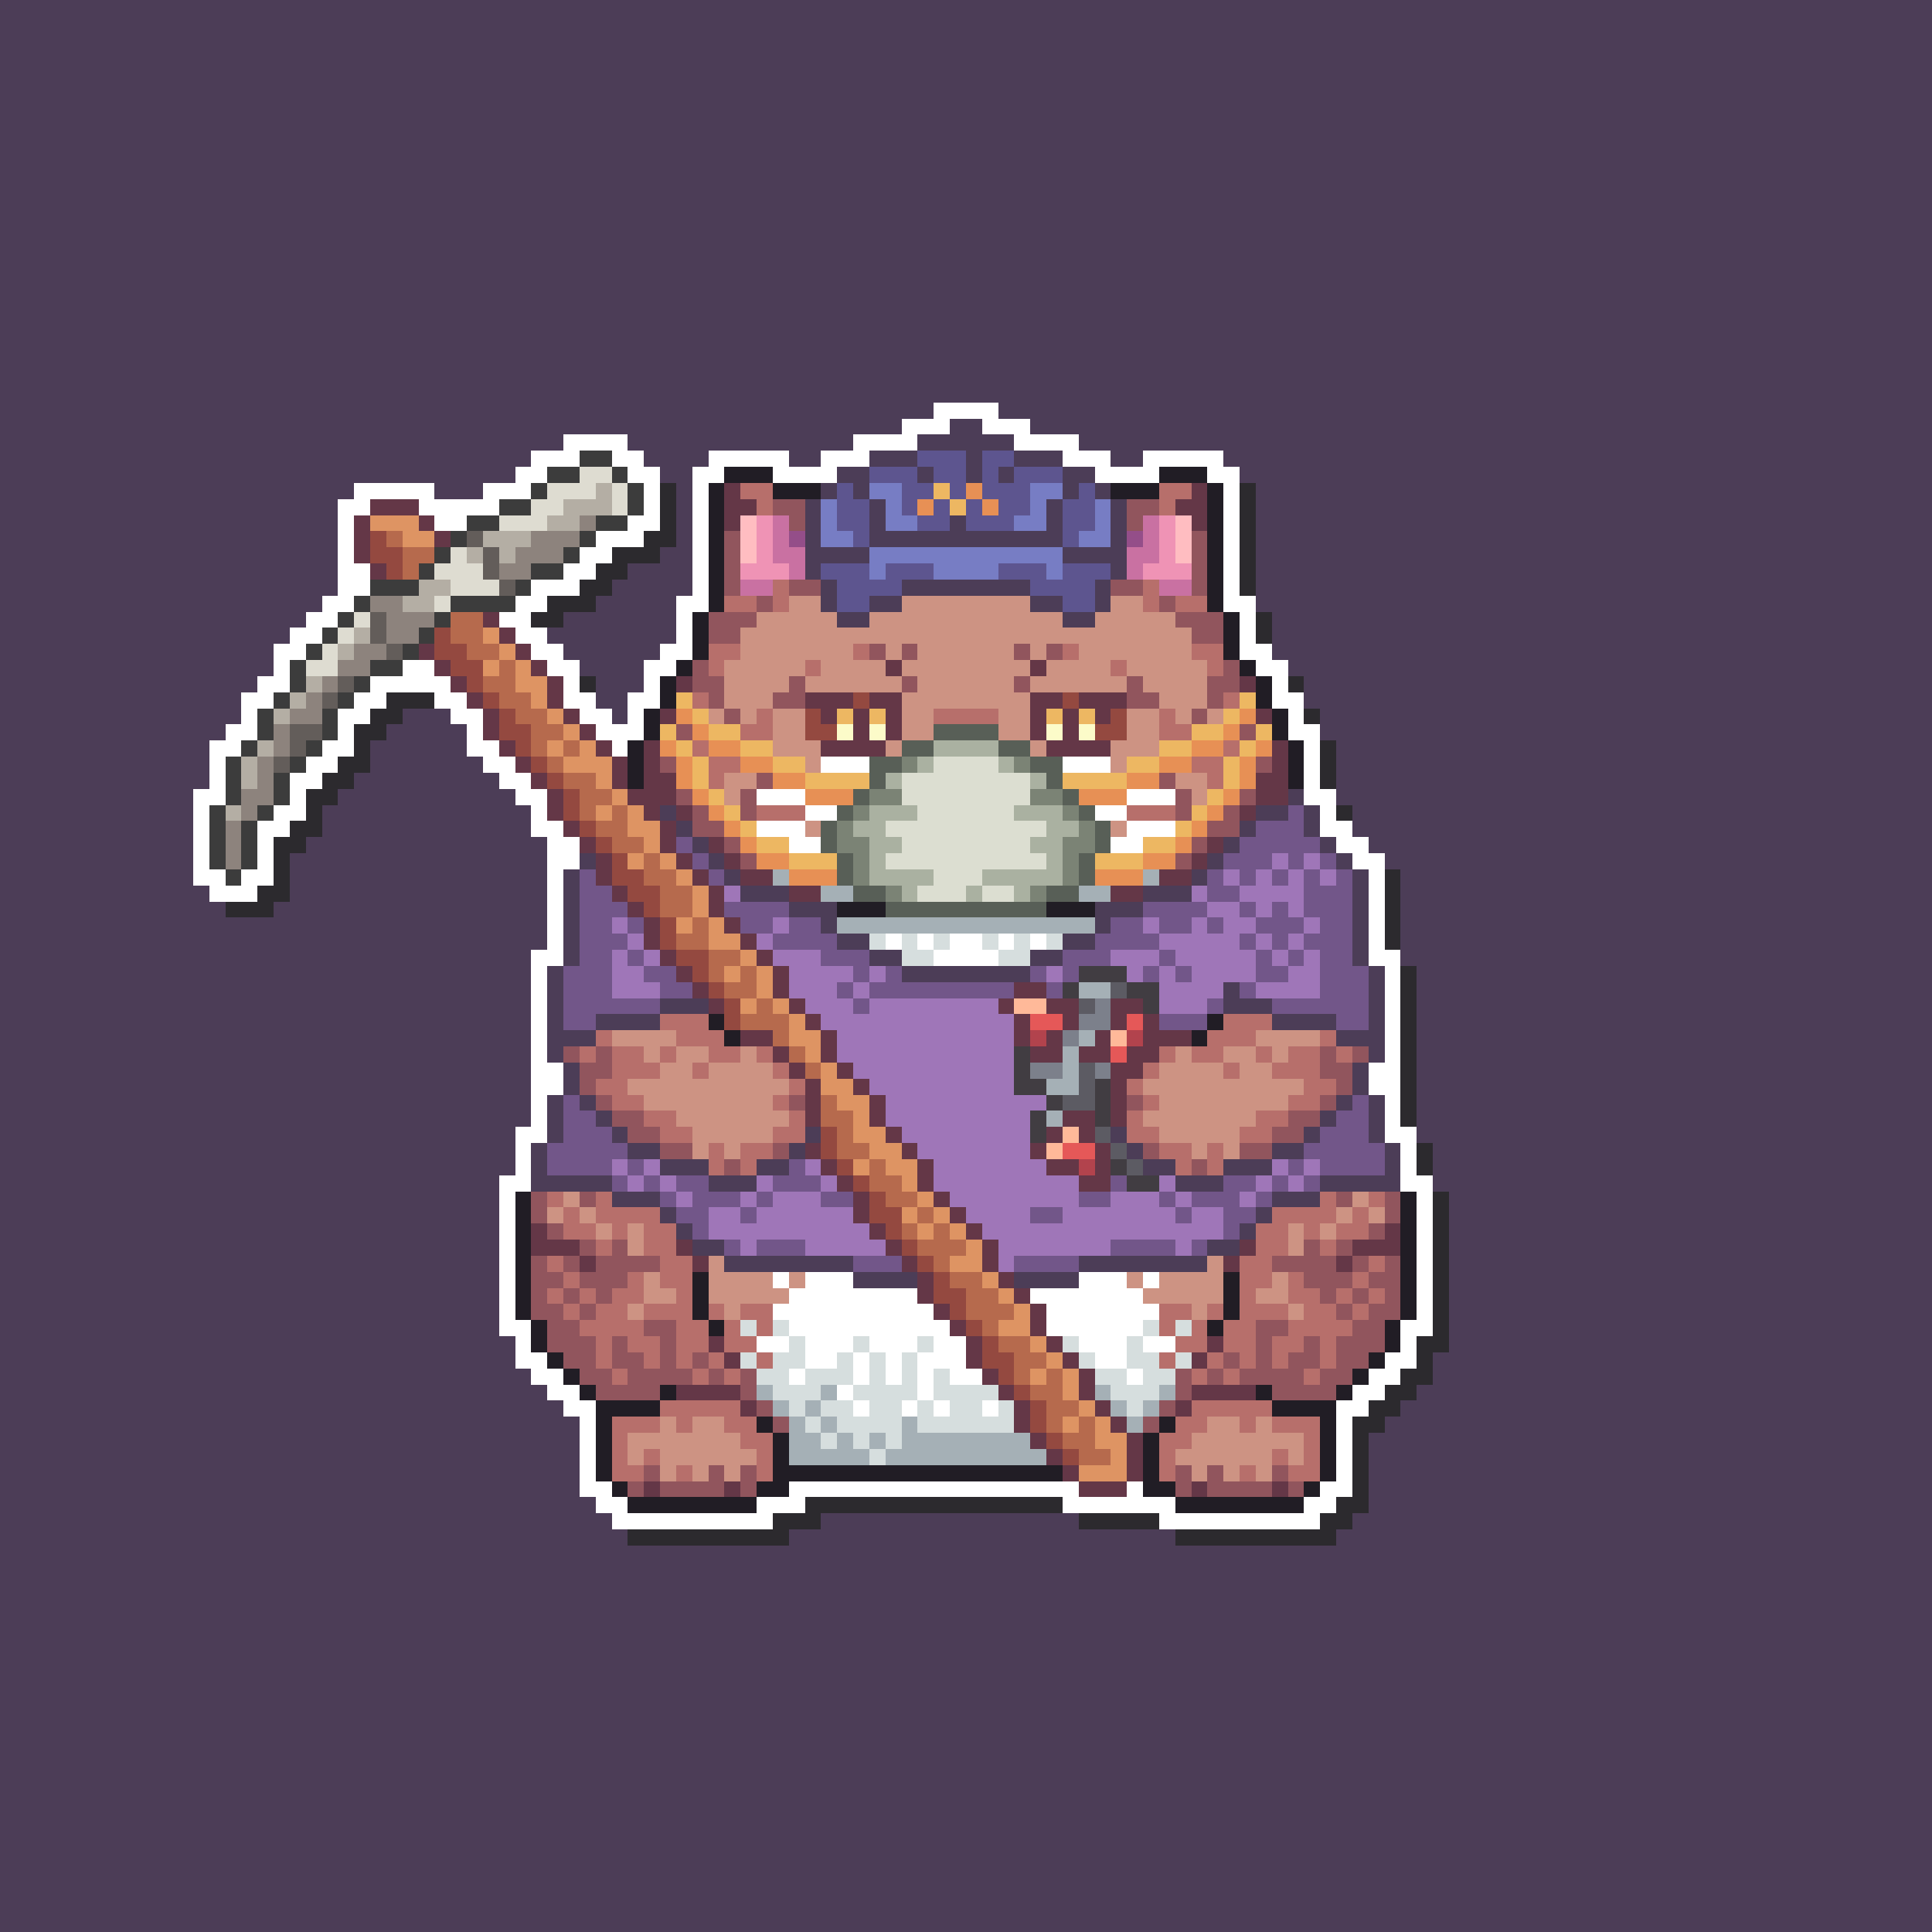 <svg xmlns="http://www.w3.org/2000/svg" shape-rendering="crispEdges" viewBox="0 -0.5 120 120" style="width:100%;height:100%;transform:translate3d(0,0,0);content-visibility:visible">
  <rect x="0" y="-0.5" width="120" height="120" fill="#333333" stroke="none"/>
  <path stroke="#4c3d57" d="M0,0 h120 M0,1 h120 M0,2 h120 M0,3 h120 M0,4 h120 M0,5 h120 
    M0,6 h120 M0,7 h120 M0,8 h120 M0,9 h120 M0,10 h120 M0,11 h120 M0,12 h120 M0,13 h120 
    M0,14 h120 M0,15 h120 M0,16 h120 M0,17 h120 M0,18 h120 M0,19 h120 M0,20 h120 
    M0,21 h120 M0,22 h120 M0,23 h120 M0,24 h120 M0,25 h58 M62,25 h58 M0,26 h56 
    M59,26 h2 M64,26 h56 M0,27 h35 M39,27 h14 M57,27 h6 M67,27 h53 M0,28 h33 M40,28 h4 
    M49,28 h2 M54,28 h3 M60,28 h1 M63,28 h3 M69,28 h2 M76,28 h44 M0,29 h32 M41,29 h2 
    M52,29 h2 M57,29 h1 M60,29 h1 M62,29 h1 M66,29 h2 M77,29 h43 M0,30 h22 M27,30 h3 
    M42,30 h1 M51,30 h1 M53,30 h1 M66,30 h1 M68,30 h1 M78,30 h42 M0,31 h21 M42,31 h1 
    M50,31 h1 M54,31 h1 M65,31 h1 M69,31 h1 M78,31 h42 M0,32 h21 M42,32 h1 M50,32 h1 
    M54,32 h1 M59,32 h1 M65,32 h1 M69,32 h1 M78,32 h42 M0,33 h21 M42,33 h1 M50,33 h1 
    M54,33 h12 M69,33 h1 M78,33 h42 M0,34 h21 M41,34 h2 M50,34 h4 M66,34 h4 M78,34 h42 
    M0,35 h21 M39,35 h4 M50,35 h1 M69,35 h1 M78,35 h42 M0,36 h21 M38,36 h5 M51,36 h1 
    M56,36 h8 M68,36 h1 M78,36 h42 M0,37 h20 M37,37 h5 M51,37 h1 M54,37 h2 M64,37 h2 
    M68,37 h1 M78,37 h42 M0,38 h19 M35,38 h7 M52,38 h2 M66,38 h2 M79,38 h41 M0,39 h18 
    M34,39 h8 M79,39 h41 M0,40 h17 M35,40 h6 M79,40 h41 M0,41 h17 M36,41 h4 M80,41 h40 
    M0,42 h16 M37,42 h3 M81,42 h39 M0,43 h15 M37,43 h2 M81,43 h39 M0,44 h15 M25,44 h3 
    M38,44 h1 M82,44 h38 M0,45 h14 M24,45 h5 M82,45 h38 M0,46 h13 M23,46 h6 M83,46 h37 
    M0,47 h13 M23,47 h7 M83,47 h37 M0,48 h13 M22,48 h9 M83,48 h37 M0,49 h12 M21,49 h11 
    M80,49 h1 M83,49 h37 M0,50 h12 M20,50 h13 M41,50 h1 M78,50 h2 M81,50 h1 M84,50 h36 
    M0,51 h12 M20,51 h13 M42,51 h1 M77,51 h1 M81,51 h1 M84,51 h36 M0,52 h12 M19,52 h15 
    M43,52 h1 M76,52 h1 M82,52 h1 M85,52 h35 M0,53 h12 M18,53 h16 M36,53 h1 M44,53 h1 
    M75,53 h1 M83,53 h1 M86,53 h34 M0,54 h12 M18,54 h16 M35,54 h1 M45,54 h1 M74,54 h1 
    M84,54 h1 M87,54 h33 M0,55 h13 M18,55 h16 M35,55 h1 M46,55 h3 M71,55 h3 M84,55 h1 
    M87,55 h33 M0,56 h14 M17,56 h17 M35,56 h1 M49,56 h3 M68,56 h3 M84,56 h1 M87,56 h33 
    M0,57 h34 M35,57 h1 M51,57 h1 M68,57 h1 M84,57 h1 M87,57 h33 M0,58 h34 M35,58 h1 
    M52,58 h2 M66,58 h2 M84,58 h1 M87,58 h33 M0,59 h33 M35,59 h1 M54,59 h2 M64,59 h2 
    M84,59 h1 M87,59 h33 M0,60 h33 M34,60 h1 M56,60 h8 M85,60 h1 M88,60 h32 M0,61 h33 
    M34,61 h1 M76,61 h1 M85,61 h1 M88,61 h32 M0,62 h33 M34,62 h1 M41,62 h3 M76,62 h3 
    M85,62 h1 M88,62 h32 M0,63 h33 M34,63 h1 M37,63 h4 M79,63 h4 M85,63 h1 M88,63 h32 
    M0,64 h33 M34,64 h3 M83,64 h3 M88,64 h32 M0,65 h33 M34,65 h1 M85,65 h1 M88,65 h32 
    M0,66 h33 M35,66 h1 M84,66 h1 M88,66 h32 M0,67 h33 M35,67 h1 M84,67 h1 M88,67 h32 
    M0,68 h33 M34,68 h1 M36,68 h1 M83,68 h1 M85,68 h1 M88,68 h32 M0,69 h33 M34,69 h1 
    M37,69 h1 M82,69 h1 M85,69 h1 M88,69 h32 M0,70 h32 M34,70 h1 M38,70 h1 M50,70 h1 
    M69,70 h1 M81,70 h1 M85,70 h1 M88,70 h32 M0,71 h32 M33,71 h1 M39,71 h2 M49,71 h1 
    M70,71 h1 M79,71 h2 M86,71 h1 M89,71 h31 M0,72 h32 M33,72 h1 M41,72 h3 M47,72 h2 
    M71,72 h2 M76,72 h3 M86,72 h1 M89,72 h31 M0,73 h31 M33,73 h5 M44,73 h3 M73,73 h3 
    M82,73 h5 M89,73 h31 M0,74 h31 M38,74 h3 M79,74 h3 M90,74 h30 M0,75 h31 M41,75 h1 
    M78,75 h1 M90,75 h30 M0,76 h31 M42,76 h1 M77,76 h1 M90,76 h30 M0,77 h31 M43,77 h2 
    M75,77 h2 M90,77 h30 M0,78 h31 M45,78 h8 M67,78 h8 M90,78 h30 M0,79 h31 M53,79 h4 
    M63,79 h4 M90,79 h30 M0,80 h31 M90,80 h30 M0,81 h31 M90,81 h30 M0,82 h31 M90,82 h30 
    M0,83 h32 M90,83 h30 M0,84 h32 M89,84 h31 M0,85 h33 M89,85 h31 M0,86 h34 M88,86 h32 
    M0,87 h35 M87,87 h33 M0,88 h36 M86,88 h34 M0,89 h36 M85,89 h35 M0,90 h36 M85,90 h35 
    M0,91 h36 M85,91 h35 M0,92 h36 M85,92 h35 M0,93 h37 M85,93 h35 M0,94 h38 M51,94 h16 
    M84,94 h36 M0,95 h39 M49,95 h24 M83,95 h37 M0,96 h120 M0,97 h120 M0,98 h120 
    M0,99 h120 M0,100 h120 M0,101 h120 M0,102 h120 M0,103 h120 M0,104 h120 M0,105 h120 
    M0,106 h120 M0,107 h120 M0,108 h120 M0,109 h120 M0,110 h120 M0,111 h120 M0,112 h120 
    M0,113 h120 M0,114 h120 M0,115 h120 M0,116 h120 M0,117 h120 M0,118 h120 M0,119 h120"/>
  <path stroke="#ffffff" d="M58,25 h4 M56,26 h3 M61,26 h3 M35,27 h4 M53,27 h4 M63,27 h4 
    M33,28 h3 M38,28 h2 M44,28 h5 M51,28 h3 M66,28 h3 M71,28 h5 M32,29 h2 M39,29 h2 
    M43,29 h2 M48,29 h4 M68,29 h4 M75,29 h2 M22,30 h5 M30,30 h3 M40,30 h1 M43,30 h1 
    M76,30 h1 M21,31 h2 M26,31 h5 M40,31 h1 M43,31 h1 M76,31 h1 M21,32 h1 M27,32 h2 
    M39,32 h2 M43,32 h1 M76,32 h1 M21,33 h1 M37,33 h3 M43,33 h1 M76,33 h1 M21,34 h1 
    M36,34 h2 M43,34 h1 M76,34 h1 M21,35 h2 M35,35 h2 M43,35 h1 M76,35 h1 M21,36 h2 
    M33,36 h3 M43,36 h1 M76,36 h1 M20,37 h2 M32,37 h2 M42,37 h2 M76,37 h2 M19,38 h2 
    M31,38 h2 M42,38 h1 M77,38 h1 M18,39 h2 M32,39 h2 M42,39 h1 M77,39 h1 M17,40 h2 
    M33,40 h2 M41,40 h2 M77,40 h2 M17,41 h1 M25,41 h2 M34,41 h2 M40,41 h2 M78,41 h2 
    M16,42 h2 M23,42 h5 M35,42 h1 M40,42 h1 M79,42 h1 M15,43 h2 M22,43 h2 M27,43 h2 
    M35,43 h2 M39,43 h2 M79,43 h2 M15,44 h1 M21,44 h2 M28,44 h2 M36,44 h2 M39,44 h1 
    M80,44 h1 M14,45 h2 M21,45 h1 M29,45 h1 M37,45 h3 M80,45 h2 M13,46 h2 M20,46 h2 
    M29,46 h2 M38,46 h1 M81,46 h1 M13,47 h1 M19,47 h2 M30,47 h2 M51,47 h3 M66,47 h3 
    M81,47 h1 M13,48 h1 M18,48 h2 M31,48 h2 M81,48 h1 M12,49 h2 M18,49 h1 M32,49 h2 
    M47,49 h3 M70,49 h3 M81,49 h2 M12,50 h1 M17,50 h2 M33,50 h1 M50,50 h2 M68,50 h2 
    M82,50 h1 M12,51 h1 M16,51 h2 M33,51 h2 M47,51 h3 M70,51 h3 M82,51 h2 M12,52 h1 
    M16,52 h1 M34,52 h2 M49,52 h2 M69,52 h2 M83,52 h2 M12,53 h1 M16,53 h1 M34,53 h2 
    M84,53 h2 M12,54 h2 M15,54 h2 M34,54 h1 M85,54 h1 M13,55 h3 M34,55 h1 M85,55 h1 
    M34,56 h1 M85,56 h1 M34,57 h1 M85,57 h1 M34,58 h1 M55,58 h1 M57,58 h1 M59,58 h2 
    M62,58 h1 M64,58 h1 M85,58 h1 M33,59 h2 M58,59 h4 M85,59 h2 M33,60 h1 M86,60 h1 
    M33,61 h1 M86,61 h1 M33,62 h1 M86,62 h1 M33,63 h1 M86,63 h1 M33,64 h1 M86,64 h1 
    M33,65 h1 M86,65 h1 M33,66 h2 M85,66 h2 M33,67 h2 M85,67 h2 M33,68 h1 M86,68 h1 
    M33,69 h1 M86,69 h1 M32,70 h2 M86,70 h2 M32,71 h1 M87,71 h1 M32,72 h1 M87,72 h1 
    M31,73 h2 M87,73 h2 M31,74 h1 M88,74 h1 M31,75 h1 M88,75 h1 M31,76 h1 M88,76 h1 
    M31,77 h1 M88,77 h1 M31,78 h1 M88,78 h1 M31,79 h1 M48,79 h1 M50,79 h3 M67,79 h3 
    M71,79 h1 M88,79 h1 M31,80 h1 M49,80 h8 M64,80 h7 M88,80 h1 M31,81 h1 M48,81 h10 
    M65,81 h7 M88,81 h1 M31,82 h2 M49,82 h10 M65,82 h6 M87,82 h2 M32,83 h1 M47,83 h2 
    M50,83 h3 M54,83 h3 M58,83 h2 M67,83 h3 M71,83 h2 M87,83 h1 M32,84 h2 M50,84 h2 
    M53,84 h1 M55,84 h1 M57,84 h3 M68,84 h2 M86,84 h2 M33,85 h2 M49,85 h1 M53,85 h1 
    M55,85 h1 M57,85 h1 M59,85 h2 M70,85 h1 M85,85 h2 M34,86 h2 M52,86 h1 M57,86 h1 
    M84,86 h2 M35,87 h2 M53,87 h1 M56,87 h1 M58,87 h1 M61,87 h1 M83,87 h2 M36,88 h1 
    M83,88 h1 M36,89 h1 M83,89 h1 M36,90 h1 M83,90 h1 M36,91 h1 M83,91 h1 M36,92 h2 
    M49,92 h18 M70,92 h1 M82,92 h2 M37,93 h2 M47,93 h3 M66,93 h7 M81,93 h2 M38,94 h10 
    M72,94 h10"/>
  <path stroke="#3c3c3c" d="M36,28 h2 M34,29 h2 M38,29 h1 M33,30 h1 M39,30 h1 M31,31 h2 
    M39,31 h1 M29,32 h2 M37,32 h2 M28,33 h1 M36,33 h1 M27,34 h1 M35,34 h1 M26,35 h1 
    M33,35 h2 M23,36 h3 M32,36 h1 M22,37 h1 M28,37 h4 M21,38 h1 M27,38 h1 M20,39 h1 
    M26,39 h1 M19,40 h1 M25,40 h1 M18,41 h1 M23,41 h2 M18,42 h1 M22,42 h1 M17,43 h1 
    M21,43 h1 M16,44 h1 M20,44 h1 M16,45 h1 M20,45 h1 M15,46 h1 M19,46 h1 M14,47 h1 
    M18,47 h1 M14,48 h1 M17,48 h1 M14,49 h1 M17,49 h1 M13,50 h1 M16,50 h1 M13,51 h1 
    M15,51 h1 M13,52 h1 M15,52 h1 M13,53 h1 M15,53 h1 M14,54 h1"/>
  <path stroke="#5d558f" d="M57,28 h3 M61,28 h2 M54,29 h3 M58,29 h2 M61,29 h1 M63,29 h3 
    M52,30 h1 M56,30 h2 M59,30 h1 M61,30 h3 M67,30 h1 M52,31 h2 M56,31 h1 M58,31 h1 
    M60,31 h1 M62,31 h2 M66,31 h2 M52,32 h2 M57,32 h2 M60,32 h3 M66,32 h2 M53,33 h1 
    M66,33 h1 M51,35 h3 M55,35 h3 M62,35 h3 M66,35 h3 M52,36 h4 M64,36 h4 M52,37 h2 
    M66,37 h2"/>
  <path stroke="#dedcd1" d="M36,29 h2 M34,30 h3 M38,30 h1 M33,31 h2 M38,31 h1 M31,32 h3 
    M28,34 h1 M27,35 h3 M28,36 h3 M27,37 h1 M22,38 h1 M21,39 h1 M20,40 h1 M19,41 h2"/>
  <path stroke="#211d25" d="M45,29 h3 M72,29 h3 M44,30 h1 M48,30 h3 M69,30 h3 M75,30 h1 
    M44,31 h1 M75,31 h1 M44,32 h1 M75,32 h1 M44,33 h1 M75,33 h1 M44,34 h1 M75,34 h1 
    M44,35 h1 M75,35 h1 M44,36 h1 M75,36 h1 M44,37 h1 M75,37 h1 M43,38 h1 M76,38 h1 
    M43,39 h1 M76,39 h1 M43,40 h1 M76,40 h1 M42,41 h1 M77,41 h1 M41,42 h1 M78,42 h1 
    M41,43 h1 M78,43 h1 M40,44 h1 M79,44 h1 M40,45 h1 M79,45 h1 M39,46 h1 M80,46 h1 
    M39,47 h1 M80,47 h1 M39,48 h1 M80,48 h1 M52,56 h3 M65,56 h3 M44,63 h1 M75,63 h1 
    M45,64 h1 M74,64 h1 M32,74 h1 M87,74 h1 M32,75 h1 M87,75 h1 M32,76 h1 M87,76 h1 
    M32,77 h1 M87,77 h1 M32,78 h1 M87,78 h1 M32,79 h1 M43,79 h1 M76,79 h1 M87,79 h1 
    M32,80 h1 M43,80 h1 M76,80 h1 M87,80 h1 M32,81 h1 M43,81 h1 M76,81 h1 M87,81 h1 
    M33,82 h1 M44,82 h1 M75,82 h1 M86,82 h1 M33,83 h1 M86,83 h1 M34,84 h1 M85,84 h1 
    M35,85 h1 M84,85 h1 M36,86 h1 M41,86 h1 M78,86 h1 M83,86 h1 M37,87 h4 M79,87 h4 
    M37,88 h1 M47,88 h1 M72,88 h1 M82,88 h1 M37,89 h1 M48,89 h1 M71,89 h1 M82,89 h1 
    M37,90 h1 M48,90 h1 M71,90 h1 M82,90 h1 M37,91 h1 M48,91 h18 M71,91 h1 M82,91 h1 
    M38,92 h1 M47,92 h2 M71,92 h2 M81,92 h1 M39,93 h8 M73,93 h8"/>
  <path stroke="#b4aea4" d="M37,30 h1 M35,31 h3 M34,32 h2 M30,33 h3 M29,34 h1 M31,34 h1 
    M26,36 h2 M25,37 h2 M22,39 h1 M21,40 h1 M19,42 h1 M18,43 h1 M17,44 h1 M16,46 h1 
    M15,47 h1 M15,48 h1 M14,50 h1"/>
  <path stroke="#2c2a2e" d="M41,30 h1 M77,30 h1 M41,31 h1 M77,31 h1 M41,32 h1 M77,32 h1 
    M40,33 h2 M77,33 h1 M38,34 h3 M77,34 h1 M37,35 h2 M77,35 h1 M36,36 h2 M77,36 h1 
    M34,37 h3 M33,38 h2 M78,38 h1 M78,39 h1 M36,42 h1 M80,42 h1 M24,43 h3 M23,44 h2 
    M81,44 h1 M22,45 h2 M22,46 h1 M82,46 h1 M21,47 h2 M82,47 h1 M20,48 h2 M82,48 h1 
    M19,49 h2 M19,50 h1 M83,50 h1 M18,51 h2 M17,52 h2 M17,53 h1 M17,54 h1 M86,54 h1 
    M16,55 h2 M86,55 h1 M14,56 h3 M86,56 h1 M86,57 h1 M86,58 h1 M87,60 h1 M87,61 h1 
    M87,62 h1 M87,63 h1 M87,64 h1 M87,65 h1 M87,66 h1 M87,67 h1 M87,68 h1 M87,69 h1 
    M88,71 h1 M88,72 h1 M89,74 h1 M89,75 h1 M89,76 h1 M89,77 h1 M89,78 h1 M89,79 h1 
    M89,80 h1 M89,81 h1 M89,82 h1 M88,83 h2 M88,84 h1 M87,85 h2 M86,86 h2 M85,87 h2 
    M84,88 h2 M84,89 h1 M84,90 h1 M84,91 h1 M84,92 h1 M50,93 h16 M83,93 h2 M48,94 h3 
    M67,94 h5 M82,94 h2 M39,95 h10 M73,95 h10"/>
  <path stroke="#643747" d="M45,30 h1 M74,30 h1 M23,31 h3 M45,31 h2 M73,31 h2 M22,32 h1 
    M26,32 h1 M45,32 h1 M74,32 h1 M22,33 h1 M27,33 h1 M22,34 h1 M23,35 h1 M30,38 h1 
    M31,39 h1 M26,40 h1 M32,40 h1 M27,41 h1 M33,41 h1 M55,41 h1 M64,41 h1 M28,42 h1 
    M34,42 h1 M42,42 h1 M77,42 h1 M29,43 h1 M34,43 h1 M50,43 h3 M54,43 h2 M64,43 h2 
    M67,43 h3 M30,44 h1 M35,44 h1 M41,44 h1 M51,44 h1 M53,44 h1 M55,44 h1 M64,44 h1 
    M66,44 h1 M68,44 h1 M78,44 h1 M30,45 h1 M36,45 h1 M53,45 h1 M55,45 h1 M64,45 h1 
    M66,45 h1 M31,46 h1 M37,46 h1 M40,46 h1 M51,46 h4 M65,46 h4 M79,46 h1 M32,47 h1 
    M38,47 h1 M40,47 h1 M79,47 h1 M33,48 h1 M38,48 h1 M40,48 h2 M78,48 h2 M34,49 h1 
    M39,49 h3 M78,49 h2 M34,50 h1 M40,50 h1 M42,50 h1 M77,50 h1 M35,51 h1 M41,51 h1 
    M36,52 h1 M41,52 h1 M44,52 h1 M75,52 h1 M37,53 h1 M42,53 h1 M45,53 h1 M74,53 h1 
    M37,54 h1 M43,54 h1 M46,54 h2 M72,54 h2 M38,55 h1 M44,55 h1 M49,55 h2 M69,55 h2 
    M39,56 h1 M44,56 h1 M40,57 h1 M45,57 h1 M40,58 h1 M46,58 h1 M41,59 h1 M47,59 h1 
    M42,60 h1 M48,60 h1 M43,61 h1 M48,61 h1 M63,61 h2 M44,62 h1 M49,62 h1 M62,62 h1 
    M65,62 h2 M69,62 h2 M50,63 h1 M63,63 h1 M66,63 h1 M69,63 h1 M71,63 h1 M46,64 h2 
    M51,64 h1 M63,64 h1 M65,64 h1 M68,64 h1 M71,64 h3 M48,65 h1 M51,65 h1 M64,65 h2 
    M67,65 h2 M70,65 h2 M49,66 h1 M52,66 h1 M69,66 h2 M50,67 h1 M53,67 h1 M69,67 h1 
    M50,68 h1 M54,68 h1 M69,68 h1 M50,69 h1 M54,69 h1 M66,69 h2 M69,69 h1 M55,70 h1 
    M65,70 h1 M67,70 h1 M50,71 h1 M56,71 h1 M64,71 h1 M68,71 h1 M51,72 h1 M57,72 h1 
    M65,72 h2 M68,72 h1 M52,73 h1 M57,73 h1 M67,73 h2 M53,74 h1 M58,74 h1 M53,75 h1 
    M59,75 h1 M33,76 h1 M54,76 h1 M60,76 h1 M86,76 h1 M33,77 h3 M42,77 h1 M55,77 h1 
    M61,77 h1 M77,77 h1 M84,77 h3 M36,78 h1 M43,78 h1 M56,78 h1 M61,78 h1 M76,78 h1 
    M83,78 h1 M57,79 h1 M62,79 h1 M57,80 h1 M63,80 h1 M58,81 h1 M64,81 h1 M59,82 h1 
    M64,82 h1 M44,83 h1 M60,83 h1 M65,83 h1 M75,83 h1 M45,84 h1 M60,84 h1 M66,84 h1 
    M74,84 h1 M61,85 h1 M67,85 h1 M42,86 h4 M62,86 h1 M67,86 h1 M74,86 h4 M46,87 h1 
    M63,87 h1 M68,87 h1 M73,87 h1 M63,88 h1 M69,88 h1 M64,89 h1 M70,89 h1 M65,90 h1 
    M70,90 h1 M66,91 h1 M70,91 h1 M40,92 h1 M45,92 h1 M67,92 h3 M74,92 h1 M79,92 h1"/>
  <path stroke="#b76f6b" d="M46,30 h2 M72,30 h2 M47,31 h1 M72,31 h1 M48,36 h1 M71,36 h1 
    M45,37 h2 M48,37 h1 M71,37 h1 M73,37 h2 M44,40 h2 M53,40 h1 M66,40 h1 M74,40 h2 
    M44,41 h1 M50,41 h1 M69,41 h1 M75,41 h1 M43,43 h1 M76,43 h1 M47,44 h1 M58,44 h4 
    M72,44 h1 M46,45 h2 M72,45 h2 M43,46 h1 M76,46 h1 M44,47 h2 M74,47 h2 M44,48 h1 
    M75,48 h1 M47,50 h3 M70,50 h3 M41,63 h3 M76,63 h3 M37,64 h1 M42,64 h3 M75,64 h3 
    M82,64 h1 M36,65 h1 M38,65 h2 M41,65 h1 M44,65 h2 M47,65 h1 M72,65 h1 M74,65 h2 
    M78,65 h1 M80,65 h2 M83,65 h1 M38,66 h3 M43,66 h1 M48,66 h1 M71,66 h1 M76,66 h1 
    M79,66 h3 M37,67 h2 M49,67 h1 M70,67 h1 M81,67 h2 M38,68 h2 M48,68 h1 M71,68 h1 
    M80,68 h2 M40,69 h2 M49,69 h1 M70,69 h1 M78,69 h2 M41,70 h2 M48,70 h2 M70,70 h2 
    M77,70 h2 M44,71 h1 M46,71 h2 M72,71 h2 M75,71 h1 M44,72 h1 M46,72 h1 M73,72 h1 
    M75,72 h1 M34,74 h1 M37,74 h1 M82,74 h1 M85,74 h1 M35,75 h1 M37,75 h4 M79,75 h4 
    M84,75 h1 M35,76 h2 M38,76 h1 M40,76 h2 M78,76 h2 M81,76 h1 M83,76 h2 M37,77 h1 
    M40,77 h2 M78,77 h2 M82,77 h1 M34,78 h1 M41,78 h2 M77,78 h2 M85,78 h1 M35,79 h1 
    M39,79 h1 M41,79 h2 M77,79 h2 M80,79 h1 M84,79 h1 M34,80 h1 M36,80 h1 M38,80 h2 
    M42,80 h1 M77,80 h1 M80,80 h2 M83,80 h1 M85,80 h1 M35,81 h1 M37,81 h2 M40,81 h3 
    M44,81 h1 M46,81 h2 M72,81 h2 M75,81 h1 M77,81 h3 M81,81 h2 M84,81 h1 M36,82 h4 
    M42,82 h2 M45,82 h1 M47,82 h1 M72,82 h1 M74,82 h1 M76,82 h2 M80,82 h4 M37,83 h1 
    M39,83 h2 M42,83 h2 M45,83 h2 M73,83 h2 M76,83 h2 M79,83 h2 M82,83 h1 M37,84 h1 
    M40,84 h1 M42,84 h1 M44,84 h1 M47,84 h1 M72,84 h1 M75,84 h1 M77,84 h1 M79,84 h1 
    M82,84 h1 M38,85 h1 M43,85 h1 M45,85 h1 M74,85 h1 M76,85 h1 M81,85 h1 M41,87 h5 
    M74,87 h5 M38,88 h3 M42,88 h1 M45,88 h2 M73,88 h2 M77,88 h1 M79,88 h3 M38,89 h1 
    M46,89 h2 M72,89 h2 M81,89 h1 M38,90 h1 M40,90 h1 M47,90 h1 M72,90 h1 M79,90 h1 
    M81,90 h1 M38,91 h2 M42,91 h1 M47,91 h1 M72,91 h1 M77,91 h1 M80,91 h2"/>
  <path stroke="#777dc4" d="M54,30 h2 M64,30 h2 M51,31 h1 M55,31 h1 M64,31 h1 M68,31 h1 
    M51,32 h1 M55,32 h2 M63,32 h2 M68,32 h1 M51,33 h2 M67,33 h2 M54,34 h12 M54,35 h1 
    M58,35 h4 M65,35 h1"/>
  <path stroke="#edb762" d="M58,30 h1 M59,31 h1 M42,43 h1 M77,43 h1 M43,44 h1 M52,44 h1 
    M54,44 h1 M65,44 h1 M67,44 h1 M76,44 h1 M41,45 h1 M44,45 h2 M74,45 h2 M78,45 h1 
    M42,46 h1 M46,46 h2 M72,46 h2 M77,46 h1 M43,47 h1 M48,47 h2 M70,47 h2 M76,47 h1 
    M43,48 h1 M50,48 h4 M66,48 h4 M76,48 h1 M44,49 h1 M75,49 h1 M45,50 h1 M74,50 h1 
    M46,51 h1 M73,51 h1 M47,52 h2 M71,52 h2 M49,53 h3 M68,53 h3"/>
  <path stroke="#e79055" d="M60,30 h1 M57,31 h1 M61,31 h1 M42,44 h1 M77,44 h1 M43,45 h1 
    M76,45 h1 M41,46 h1 M44,46 h2 M74,46 h2 M78,46 h1 M42,47 h1 M46,47 h2 M72,47 h2 
    M77,47 h1 M42,48 h1 M48,48 h2 M70,48 h2 M77,48 h1 M43,49 h1 M50,49 h3 M67,49 h3 
    M76,49 h1 M44,50 h1 M75,50 h1 M45,51 h1 M74,51 h1 M46,52 h1 M73,52 h1 M47,53 h2 
    M71,53 h2 M49,54 h3 M68,54 h3"/>
  <path stroke="#91555d" d="M48,31 h2 M70,31 h2 M49,32 h1 M70,32 h1 M45,33 h1 M74,33 h1 
    M45,34 h1 M74,34 h1 M45,35 h1 M74,35 h1 M45,36 h1 M49,36 h2 M69,36 h2 M74,36 h1 
    M47,37 h1 M72,37 h1 M44,38 h3 M73,38 h3 M44,39 h2 M74,39 h2 M54,40 h1 M56,40 h1 
    M63,40 h1 M65,40 h1 M43,41 h1 M76,41 h1 M43,42 h2 M49,42 h1 M56,42 h1 M63,42 h1 
    M70,42 h1 M75,42 h2 M44,43 h1 M48,43 h2 M70,43 h2 M75,43 h1 M45,44 h1 M74,44 h1 
    M42,45 h1 M77,45 h1 M41,47 h1 M78,47 h1 M47,48 h1 M72,48 h1 M42,49 h1 M46,49 h1 
    M73,49 h1 M77,49 h1 M43,50 h1 M46,50 h1 M73,50 h1 M76,50 h1 M43,51 h2 M75,51 h2 
    M45,52 h1 M74,52 h1 M46,53 h1 M73,53 h1 M35,65 h1 M37,65 h1 M82,65 h1 M84,65 h1 
    M36,66 h2 M82,66 h2 M36,67 h1 M83,67 h1 M37,68 h1 M49,68 h1 M70,68 h1 M82,68 h1 
    M38,69 h2 M80,69 h2 M39,70 h2 M79,70 h2 M41,71 h2 M48,71 h1 M71,71 h1 M77,71 h2 
    M45,72 h1 M74,72 h1 M33,74 h1 M36,74 h1 M83,74 h1 M86,74 h1 M33,75 h1 M86,75 h1 
    M34,76 h1 M85,76 h1 M36,77 h1 M38,77 h1 M81,77 h1 M83,77 h1 M33,78 h1 M35,78 h1 
    M37,78 h4 M79,78 h4 M84,78 h1 M86,78 h1 M33,79 h2 M36,79 h3 M81,79 h3 M85,79 h2 
    M33,80 h1 M35,80 h1 M37,80 h1 M82,80 h1 M84,80 h1 M86,80 h1 M33,81 h2 M36,81 h1 
    M83,81 h1 M85,81 h2 M34,82 h2 M40,82 h2 M78,82 h2 M84,82 h2 M34,83 h3 M38,83 h1 
    M41,83 h1 M78,83 h1 M81,83 h1 M83,83 h3 M35,84 h2 M38,84 h2 M41,84 h1 M43,84 h1 
    M76,84 h1 M78,84 h1 M80,84 h2 M83,84 h2 M36,85 h2 M39,85 h4 M44,85 h1 M46,85 h1 
    M73,85 h1 M75,85 h1 M77,85 h4 M82,85 h2 M37,86 h4 M46,86 h1 M73,86 h1 M79,86 h4 
    M47,87 h1 M72,87 h1 M48,88 h1 M71,88 h1 M40,91 h1 M44,91 h1 M46,91 h1 M73,91 h1 
    M75,91 h1 M79,91 h1 M39,92 h1 M41,92 h4 M46,92 h1 M73,92 h1 M75,92 h4 M80,92 h1"/>
  <path stroke="#de9463" d="M23,32 h3 M25,33 h2 M30,39 h1 M31,40 h1 M30,41 h1 M32,41 h1 
    M32,42 h2 M33,43 h1 M34,44 h1 M35,45 h1 M34,46 h1 M36,46 h1 M35,47 h3 M37,48 h1 
    M38,49 h1 M37,50 h1 M39,50 h1 M39,51 h2 M40,52 h1 M39,53 h1 M41,53 h1 M42,54 h1 
    M43,55 h1 M43,56 h1 M42,57 h1 M44,57 h1 M44,58 h2 M46,59 h1 M45,60 h1 M47,60 h1 
    M47,61 h1 M46,62 h1 M48,62 h1 M49,63 h1 M49,64 h2 M50,65 h1 M51,66 h1 M51,67 h2 
    M52,68 h2 M53,69 h1 M53,70 h2 M54,71 h2 M53,72 h1 M55,72 h2 M56,73 h1 M57,74 h1 
    M56,75 h1 M58,75 h1 M57,76 h1 M59,76 h1 M60,77 h1 M59,78 h2 M61,79 h1 M62,80 h1 
    M63,81 h1 M62,82 h2 M64,83 h1 M65,84 h1 M64,85 h1 M66,85 h1 M66,86 h1 M67,87 h1 
    M66,88 h1 M68,88 h1 M68,89 h2 M69,90 h1 M67,91 h3"/>
  <path stroke="#8d837d" d="M36,32 h1 M33,33 h3 M32,34 h3 M31,35 h2 M23,37 h2 M24,38 h3 
    M24,39 h2 M22,40 h2 M21,41 h2 M20,42 h1 M19,43 h1 M18,44 h2 M17,45 h1 M17,46 h1 
    M16,47 h1 M16,48 h1 M15,49 h2 M15,50 h1 M14,51 h1 M14,52 h1 M14,53 h1"/>
  <path stroke="#ffbdc1" d="M46,32 h1 M73,32 h1 M46,33 h1 M73,33 h1 M46,34 h1 M73,34 h1"/>
  <path stroke="#ef93b5" d="M47,32 h1 M72,32 h1 M47,33 h1 M72,33 h1 M47,34 h1 M72,34 h1 
    M46,35 h3 M71,35 h3"/>
  <path stroke="#c971a2" d="M48,32 h1 M71,32 h1 M48,33 h1 M71,33 h1 M48,34 h2 M70,34 h2 
    M49,35 h1 M70,35 h1 M46,36 h2 M72,36 h2"/>
  <path stroke="#944940" d="M23,33 h1 M23,34 h2 M24,35 h1 M27,39 h1 M27,40 h2 M28,41 h2 
    M29,42 h1 M30,43 h1 M53,43 h1 M66,43 h1 M31,44 h1 M50,44 h1 M69,44 h1 M31,45 h2 
    M50,45 h2 M68,45 h2 M32,46 h1 M33,47 h1 M34,48 h1 M35,49 h1 M35,50 h1 M36,51 h1 
    M37,52 h1 M38,53 h1 M38,54 h2 M39,55 h2 M40,56 h1 M41,57 h1 M41,58 h1 M42,59 h2 
    M43,60 h1 M44,61 h1 M45,62 h1 M45,63 h1 M51,70 h1 M51,71 h1 M52,72 h1 M53,73 h1 
    M54,74 h1 M54,75 h2 M55,76 h1 M56,77 h1 M57,78 h1 M58,79 h1 M58,80 h2 M59,81 h1 
    M60,82 h1 M61,83 h1 M61,84 h2 M62,85 h1 M63,86 h1 M64,87 h1 M64,88 h1 M65,89 h1 
    M66,90 h1"/>
  <path stroke="#b66a4d" d="M24,33 h1 M25,34 h2 M25,35 h1 M28,38 h2 M28,39 h2 M29,40 h2 
    M31,41 h1 M30,42 h2 M31,43 h2 M32,44 h2 M33,45 h2 M33,46 h1 M35,46 h1 M34,47 h1 
    M35,48 h2 M36,49 h2 M36,50 h1 M38,50 h1 M37,51 h2 M38,52 h2 M40,53 h1 M40,54 h2 
    M41,55 h2 M41,56 h2 M43,57 h1 M42,58 h2 M44,59 h2 M44,60 h1 M46,60 h1 M45,61 h2 
    M47,62 h1 M46,63 h3 M48,64 h1 M49,65 h1 M50,66 h1 M51,68 h1 M51,69 h2 M52,70 h1 
    M52,71 h2 M54,72 h1 M54,73 h2 M55,74 h2 M57,75 h1 M56,76 h1 M58,76 h1 M57,77 h3 
    M58,78 h1 M59,79 h2 M60,80 h2 M60,81 h3 M61,82 h1 M62,83 h2 M63,84 h2 M63,85 h1 
    M65,85 h1 M64,86 h2 M65,87 h2 M65,88 h1 M67,88 h1 M66,89 h2 M67,90 h2"/>
  <path stroke="#635d5a" d="M29,33 h1 M30,34 h1 M30,35 h1 M31,36 h1 M23,38 h1 M23,39 h1 
    M24,40 h1 M21,42 h1 M20,43 h1 M18,45 h2 M18,46 h1 M17,47 h1"/>
  <path stroke="#944e89" d="M49,33 h1 M70,33 h1"/>
  <path stroke="#cd9383" d="M49,37 h2 M56,37 h8 M69,37 h2 M47,38 h5 M54,38 h12 
    M68,38 h5 M46,39 h28 M46,40 h7 M55,40 h1 M57,40 h6 M64,40 h1 M67,40 h7 M45,41 h5 
    M51,41 h4 M56,41 h8 M65,41 h4 M70,41 h5 M45,42 h4 M50,42 h6 M57,42 h6 M64,42 h6 
    M71,42 h4 M45,43 h3 M56,43 h8 M72,43 h3 M44,44 h1 M46,44 h1 M48,44 h2 M56,44 h2 
    M62,44 h2 M70,44 h2 M73,44 h1 M75,44 h1 M48,45 h2 M56,45 h2 M62,45 h2 M70,45 h2 
    M48,46 h3 M55,46 h1 M64,46 h1 M69,46 h3 M50,47 h1 M69,47 h1 M45,48 h2 M73,48 h2 
    M45,49 h1 M74,49 h1 M50,51 h1 M69,51 h1 M38,64 h4 M78,64 h4 M40,65 h1 M42,65 h2 
    M46,65 h1 M73,65 h1 M76,65 h2 M79,65 h1 M41,66 h2 M44,66 h4 M72,66 h4 M77,66 h2 
    M39,67 h10 M71,67 h10 M40,68 h8 M72,68 h8 M42,69 h7 M71,69 h7 M43,70 h5 M72,70 h5 
    M43,71 h1 M45,71 h1 M74,71 h1 M76,71 h1 M35,74 h1 M84,74 h1 M34,75 h1 M36,75 h1 
    M83,75 h1 M85,75 h1 M37,76 h1 M39,76 h1 M80,76 h1 M82,76 h1 M39,77 h1 M80,77 h1 
    M44,78 h1 M75,78 h1 M40,79 h1 M44,79 h4 M49,79 h1 M70,79 h1 M72,79 h4 M79,79 h1 
    M40,80 h2 M44,80 h5 M71,80 h5 M78,80 h2 M39,81 h1 M45,81 h1 M74,81 h1 M80,81 h1 
    M41,88 h1 M43,88 h2 M75,88 h2 M78,88 h1 M39,89 h7 M74,89 h7 M39,90 h1 M41,90 h6 
    M73,90 h6 M80,90 h1 M41,91 h1 M43,91 h1 M45,91 h1 M74,91 h1 M76,91 h1 M78,91 h1"/>
  <path stroke="#fcfbc9" d="M52,45 h1 M54,45 h1 M65,45 h1 M67,45 h1"/>
  <path stroke="#585f57" d="M58,45 h4 M56,46 h2 M62,46 h2 M54,47 h2 M64,47 h2 M54,48 h1 
    M65,48 h1 M53,49 h1 M66,49 h1 M52,50 h1 M67,50 h1 M51,51 h1 M68,51 h1 M51,52 h1 
    M68,52 h1 M52,53 h1 M67,53 h1 M52,54 h1 M67,54 h1 M53,55 h2 M65,55 h2 M55,56 h10"/>
  <path stroke="#aab1a1" d="M58,46 h4 M57,47 h1 M62,47 h1 M55,48 h1 M64,48 h1 M54,50 h3 
    M63,50 h3 M53,51 h2 M65,51 h2 M54,52 h2 M64,52 h2 M54,53 h1 M65,53 h1 M54,54 h4 
    M61,54 h5 M56,55 h1 M60,55 h1 M63,55 h1"/>
  <path stroke="#7b8375" d="M56,47 h1 M63,47 h1 M54,49 h2 M64,49 h2 M53,50 h1 M66,50 h1 
    M52,51 h1 M67,51 h1 M52,52 h2 M66,52 h2 M53,53 h1 M66,53 h1 M53,54 h1 M66,54 h1 
    M55,55 h1 M64,55 h1"/>
  <path stroke="#dcded1" d="M58,47 h4 M56,48 h8 M56,49 h8 M57,50 h6 M55,51 h10 
    M56,52 h8 M55,53 h10 M58,54 h3 M57,55 h3 M61,55 h2"/>
  <path stroke="#725689" d="M80,50 h1 M78,51 h3 M42,52 h1 M77,52 h5 M43,53 h1 M76,53 h3 
    M80,53 h1 M82,53 h1 M36,54 h1 M44,54 h1 M75,54 h1 M77,54 h1 M79,54 h1 M81,54 h1 
    M83,54 h1 M36,55 h2 M75,55 h2 M81,55 h3 M36,56 h3 M45,56 h4 M71,56 h4 M77,56 h1 
    M79,56 h1 M81,56 h3 M36,57 h2 M39,57 h1 M46,57 h2 M49,57 h2 M69,57 h2 M72,57 h2 
    M75,57 h1 M78,57 h3 M82,57 h2 M36,58 h3 M48,58 h4 M68,58 h4 M77,58 h1 M79,58 h1 
    M81,58 h3 M36,59 h2 M39,59 h1 M51,59 h3 M66,59 h3 M72,59 h1 M78,59 h1 M80,59 h1 
    M82,59 h2 M35,60 h3 M40,60 h2 M53,60 h1 M55,60 h1 M64,60 h1 M66,60 h1 M71,60 h1 
    M73,60 h1 M78,60 h2 M82,60 h3 M35,61 h3 M41,61 h2 M52,61 h1 M54,61 h9 M65,61 h1 
    M77,61 h1 M82,61 h3 M35,62 h6 M53,62 h1 M75,62 h1 M79,62 h6 M35,63 h2 M72,63 h3 
    M83,63 h2 M35,68 h1 M84,68 h1 M35,69 h2 M83,69 h2 M35,70 h3 M82,70 h3 M34,71 h5 
    M81,71 h5 M34,72 h4 M39,72 h1 M49,72 h1 M80,72 h1 M82,72 h4 M38,73 h1 M40,73 h1 
    M42,73 h2 M48,73 h3 M69,73 h1 M76,73 h2 M79,73 h1 M81,73 h1 M41,74 h1 M43,74 h3 
    M47,74 h1 M51,74 h2 M67,74 h2 M72,74 h1 M74,74 h3 M78,74 h1 M42,75 h2 M46,75 h1 
    M64,75 h2 M73,75 h1 M76,75 h2 M43,76 h1 M76,76 h1 M45,77 h1 M47,77 h3 M69,77 h4 
    M74,77 h1 M53,78 h3 M63,78 h4"/>
  <path stroke="#9f76b8" d="M79,53 h1 M81,53 h1 M76,54 h1 M78,54 h1 M80,54 h1 M82,54 h1 
    M45,55 h1 M74,55 h1 M77,55 h4 M75,56 h2 M78,56 h1 M80,56 h1 M38,57 h1 M48,57 h1 
    M71,57 h1 M74,57 h1 M76,57 h2 M81,57 h1 M39,58 h1 M47,58 h1 M72,58 h5 M78,58 h1 
    M80,58 h1 M38,59 h1 M40,59 h1 M48,59 h3 M69,59 h3 M73,59 h5 M79,59 h1 M81,59 h1 
    M38,60 h2 M49,60 h4 M54,60 h1 M65,60 h1 M70,60 h1 M72,60 h1 M74,60 h4 M80,60 h2 
    M38,61 h3 M49,61 h3 M53,61 h1 M72,61 h4 M78,61 h4 M50,62 h3 M54,62 h8 M72,62 h3 
    M51,63 h12 M52,64 h11 M52,65 h11 M53,66 h10 M54,67 h9 M55,68 h10 M55,69 h9 
    M56,70 h8 M57,71 h7 M38,72 h1 M40,72 h1 M50,72 h1 M58,72 h7 M79,72 h1 M81,72 h1 
    M39,73 h1 M41,73 h1 M47,73 h1 M51,73 h1 M58,73 h9 M72,73 h1 M78,73 h1 M80,73 h1 
    M42,74 h1 M46,74 h1 M48,74 h3 M59,74 h8 M69,74 h3 M73,74 h1 M77,74 h1 M44,75 h2 
    M47,75 h6 M60,75 h4 M66,75 h7 M74,75 h2 M44,76 h10 M61,76 h15 M46,77 h1 M50,77 h5 
    M62,77 h7 M73,77 h1 M62,78 h1"/>
  <path stroke="#a5b0b6" d="M48,54 h1 M71,54 h1 M51,55 h2 M67,55 h2 M52,57 h16 
    M67,61 h2 M67,64 h1 M66,65 h1 M66,66 h1 M65,67 h2 M65,69 h1 M47,86 h1 M51,86 h1 
    M68,86 h1 M72,86 h1 M48,87 h1 M50,87 h1 M69,87 h1 M71,87 h1 M49,88 h1 M51,88 h1 
    M56,88 h1 M70,88 h1 M49,89 h2 M52,89 h1 M54,89 h1 M56,89 h8 M49,90 h5 M55,90 h10"/>
  <path stroke="#d6dede" d="M54,58 h1 M56,58 h1 M58,58 h1 M61,58 h1 M63,58 h1 M65,58 h1 
    M56,59 h2 M62,59 h2 M46,82 h1 M48,82 h1 M71,82 h1 M73,82 h1 M49,83 h1 M53,83 h1 
    M57,83 h1 M66,83 h1 M70,83 h1 M46,84 h1 M48,84 h2 M52,84 h1 M54,84 h1 M56,84 h1 
    M67,84 h1 M70,84 h2 M73,84 h1 M47,85 h2 M50,85 h3 M54,85 h1 M56,85 h1 M58,85 h1 
    M68,85 h2 M71,85 h2 M48,86 h3 M53,86 h4 M58,86 h4 M69,86 h3 M49,87 h1 M51,87 h2 
    M54,87 h2 M57,87 h1 M59,87 h2 M62,87 h1 M70,87 h1 M50,88 h1 M52,88 h4 M57,88 h6 
    M51,89 h1 M53,89 h1 M55,89 h1 M54,90 h1"/>
  <path stroke="#413d42" d="M67,60 h3 M66,61 h1 M70,61 h2 M71,62 h1 M63,65 h1 M63,66 h1 
    M63,67 h2 M68,67 h1 M65,68 h1 M68,68 h1 M64,69 h1 M68,69 h1 M64,70 h1 M69,72 h1 
    M70,73 h2"/>
  <path stroke="#5c5b63" d="M69,61 h1 M67,62 h1 M67,66 h1 M67,67 h1 M66,68 h2 M68,70 h1 
    M69,71 h1 M70,72 h1"/>
  <path stroke="#ffb999" d="M63,62 h2 M69,64 h1 M66,70 h1 M65,71 h1"/>
  <path stroke="#7c808b" d="M68,62 h1 M67,63 h2 M66,64 h1 M64,66 h2 M68,66 h1"/>
  <path stroke="#e55858" d="M64,63 h2 M70,63 h1 M69,65 h1 M66,71 h2"/>
  <path stroke="#b2434d" d="M64,64 h1 M70,64 h1 M67,72 h1"/>
</svg>
